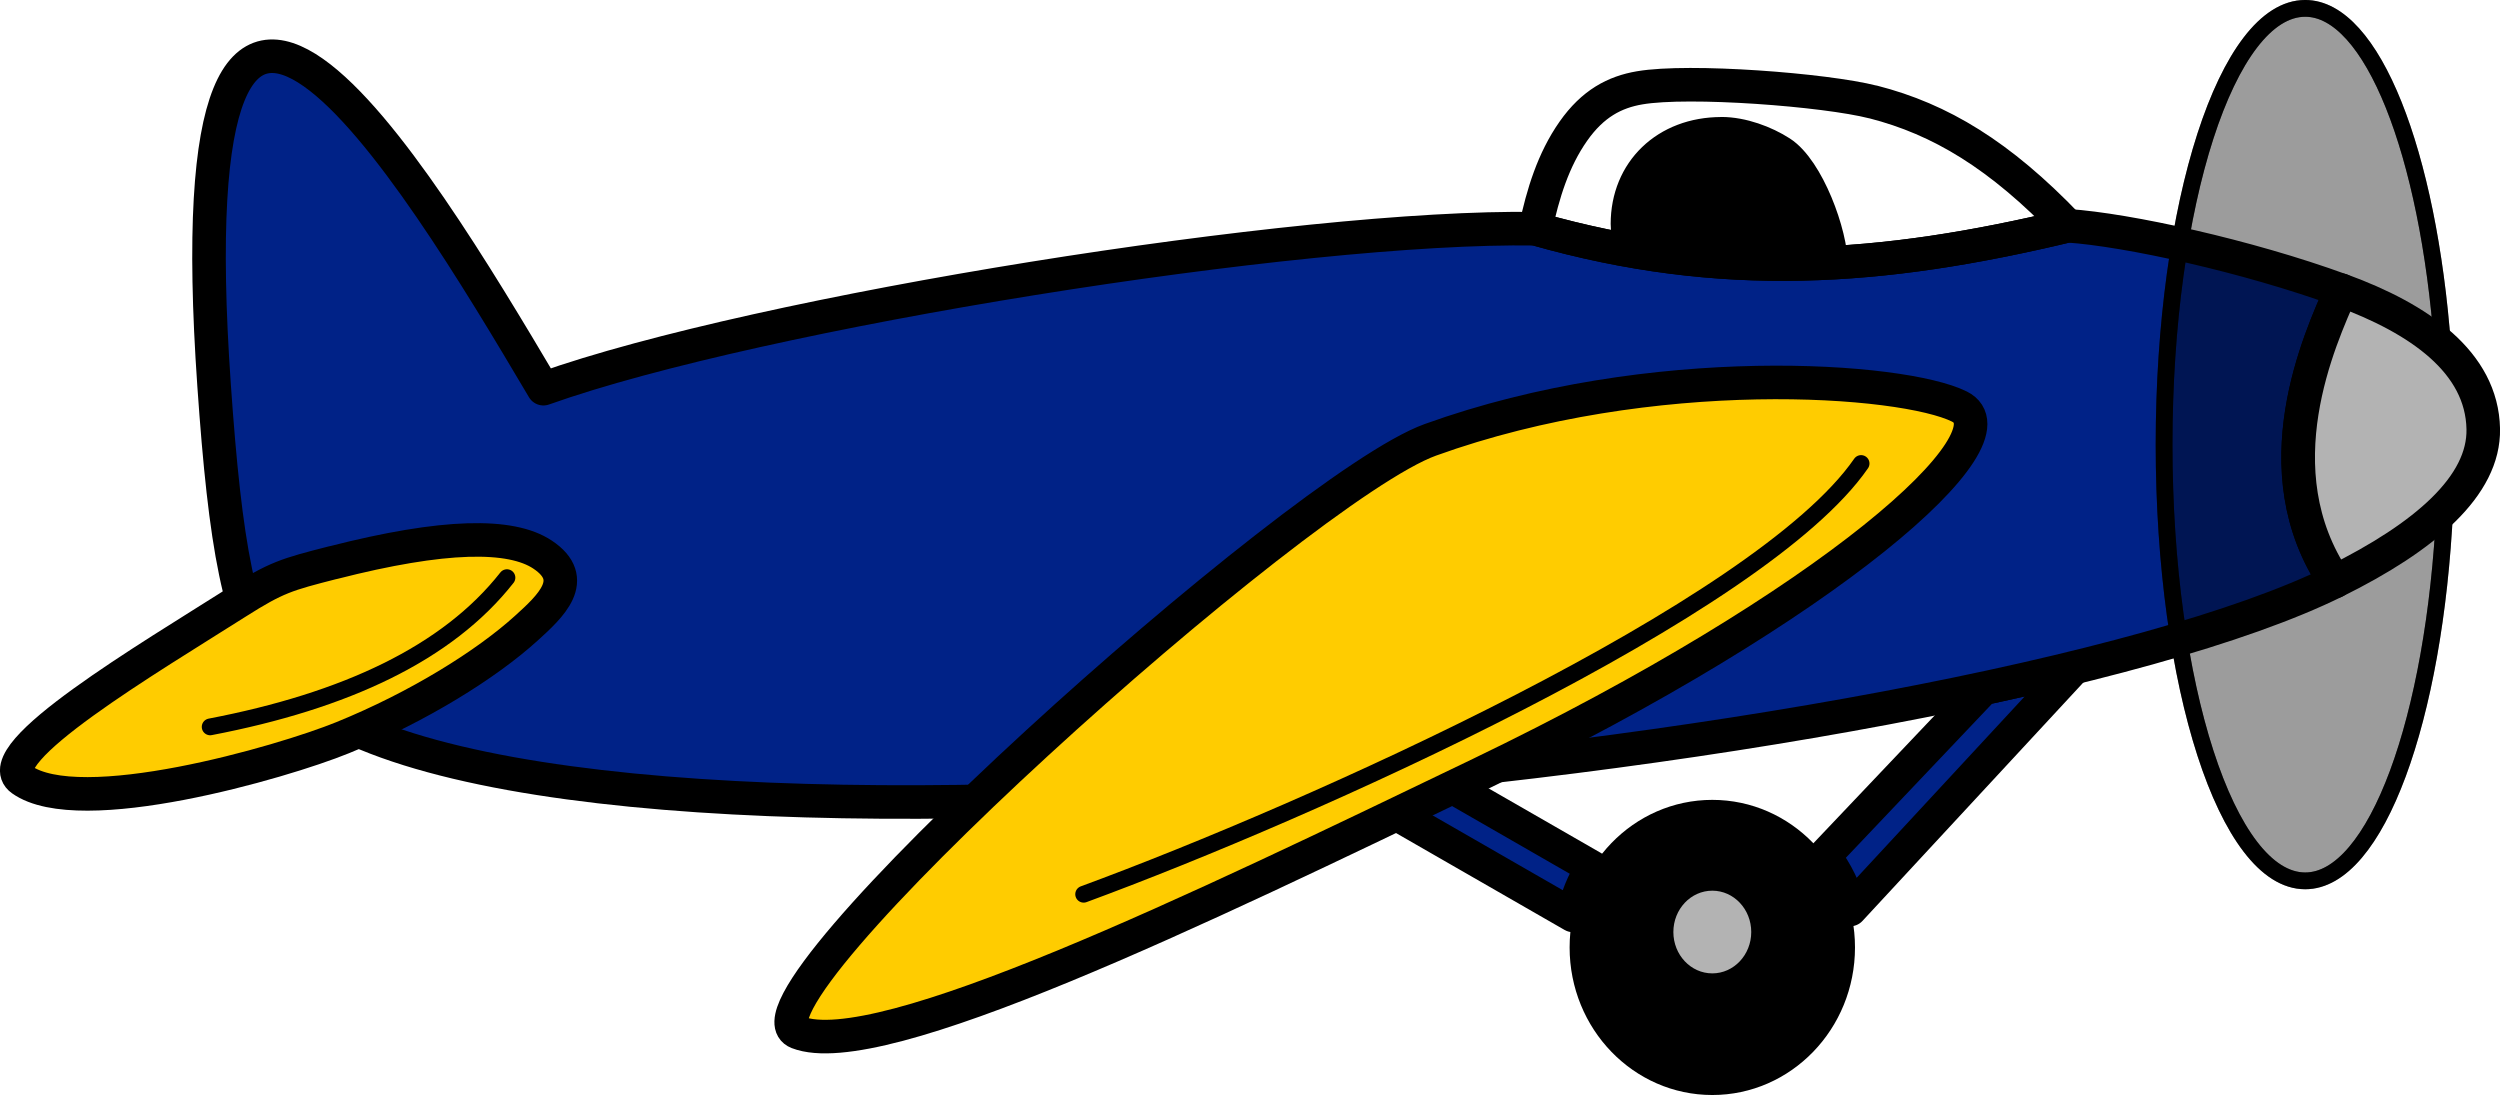 <?xml version="1.0" encoding="UTF-8"?>
<!DOCTYPE svg PUBLIC "-//W3C//DTD SVG 1.1//EN" "http://www.w3.org/Graphics/SVG/1.1/DTD/svg11.dtd">
<!-- Creator: CorelDRAW X6 -->
<svg xmlns="http://www.w3.org/2000/svg" xml:space="preserve" width="39.422mm" height="17.267mm" version="1.1" style="shape-rendering:geometricPrecision; text-rendering:geometricPrecision; image-rendering:optimizeQuality; fill-rule:evenodd; clip-rule:evenodd"
viewBox="0 0 39422 17267"
 xmlns:xlink="http://www.w3.org/1999/xlink">
 <defs>
  <style type="text/css">
   <![CDATA[
    .str2 {stroke:black;stroke-width:264.598;stroke-linecap:round;stroke-linejoin:round;stroke-opacity:0.388}
    .str1 {stroke:black;stroke-width:264.598;stroke-linecap:round;stroke-linejoin:round}
    .str0 {stroke:black;stroke-width:529.196;stroke-linecap:round;stroke-linejoin:round}
    .fil4 {fill:none}
    .fil0 {fill:black}
    .fil2 {fill:#002287}
    .fil1 {fill:#B3B3B3}
    .fil3 {fill:#FFCC00}
    .fil5 {fill:black;fill-opacity:0.388}
   ]]>
  </style>
 </defs>
 <g id="Layer_x0020_1">
  <g id="_838382640">
   <path class="fil0 str0" d="M27145 2109c325,0 684,135 934,296 420,269 798,1281 798,1801 0,829 -1015,972 -1481,827 -466,-145 -1733,-672 -1733,-1501 0,-829 612,-1422 1482,-1422z"/>
   <ellipse class="fil0" cx="27001" cy="14940" rx="2250" ry="2327"/>
   <ellipse class="fil1" cx="27001" cy="14697" rx="614" ry="652"/>
   <path class="fil2 str0" d="M22527 12193l2583 1485c-143,228 -248,484 -306,757l-3671 -2110c465,-41 930,-85 1394,-132z"/>
   <path class="fil2 str0" d="M28768 13499l2510 -2645c497,-107 975,-216 1432,-328l-3535 3816c-80,-311 -220,-597 -408,-842z"/>
   <path class="fil2 str0" d="M36820 9169c-5851,2892 -29272,5359 -32442,1475 -606,-743 -828,-2067 -1002,-4566 -678,-9721 3119,-3454 5193,51 3402,-1213 11965,-2582 15642,-2522 2943,840 5464,655 8394,-47 940,63 2827,475 4313,1017 -335,762 -1291,2831 -99,4592z"/>
   <path class="fil3 str0" d="M5251 8873c1758,-450 2806,-459 3304,-128 589,392 126,815 -259,1164 -621,563 -1692,1235 -2892,1723 -965,393 -4150,1310 -5062,661 -560,-398 2021,-1924 3392,-2794 626,-397 782,-439 1516,-627z"/>
   <path class="fil4 str1" d="M7994 9109c-938,1193 -2548,1944 -4680,2353"/>
   <path class="fil5 str2" d="M36350 132c1057,0 1942,2280 2168,5336 -405,-371 -971,-662 -1599,-891 -335,762 -1291,2831 -99,4592 725,-358 1322,-743 1731,-1152 -157,3322 -1083,5873 -2201,5873 -1229,0 -2225,-3080 -2225,-6879 0,-3799 996,-6879 2225,-6879z"/>
   <path class="fil1 str0" d="M36820 9169c1424,-704 2356,-1510 2338,-2406 -21,-1052 -1009,-1738 -2238,-2187 -335,762 -1291,2831 -99,4592z"/>
   <path class="fil3 str0" d="M22554 6936c3497,-1262 7451,-969 8342,-526 961,478 -2022,3131 -7558,5796 -4460,2147 -9473,4573 -10759,4074 -1166,-453 7901,-8596 9975,-9344z"/>
   <path class="fil4 str1" d="M29347 7309c-1581,2289 -8666,5470 -12259,6792"/>
   <path class="fil4 str0" d="M29538 1608c1059,271 1996,834 3068,1952 -2930,701 -5451,886 -8394,47 118,-554 280,-1085 598,-1538 306,-436 652,-617 1045,-684 780,-134 2925,30 3683,224z"/>
   <path class="fil4 str1" d="M36350 132c1057,0 1942,2280 2168,5336 -405,-371 -971,-662 -1599,-891 -335,762 -1291,2831 -99,4592 725,-358 1322,-743 1731,-1152 -157,3322 -1083,5873 -2201,5873 -1229,0 -2225,-3080 -2225,-6879 0,-3799 996,-6879 2225,-6879z"/>
  </g>
 </g>
</svg>
